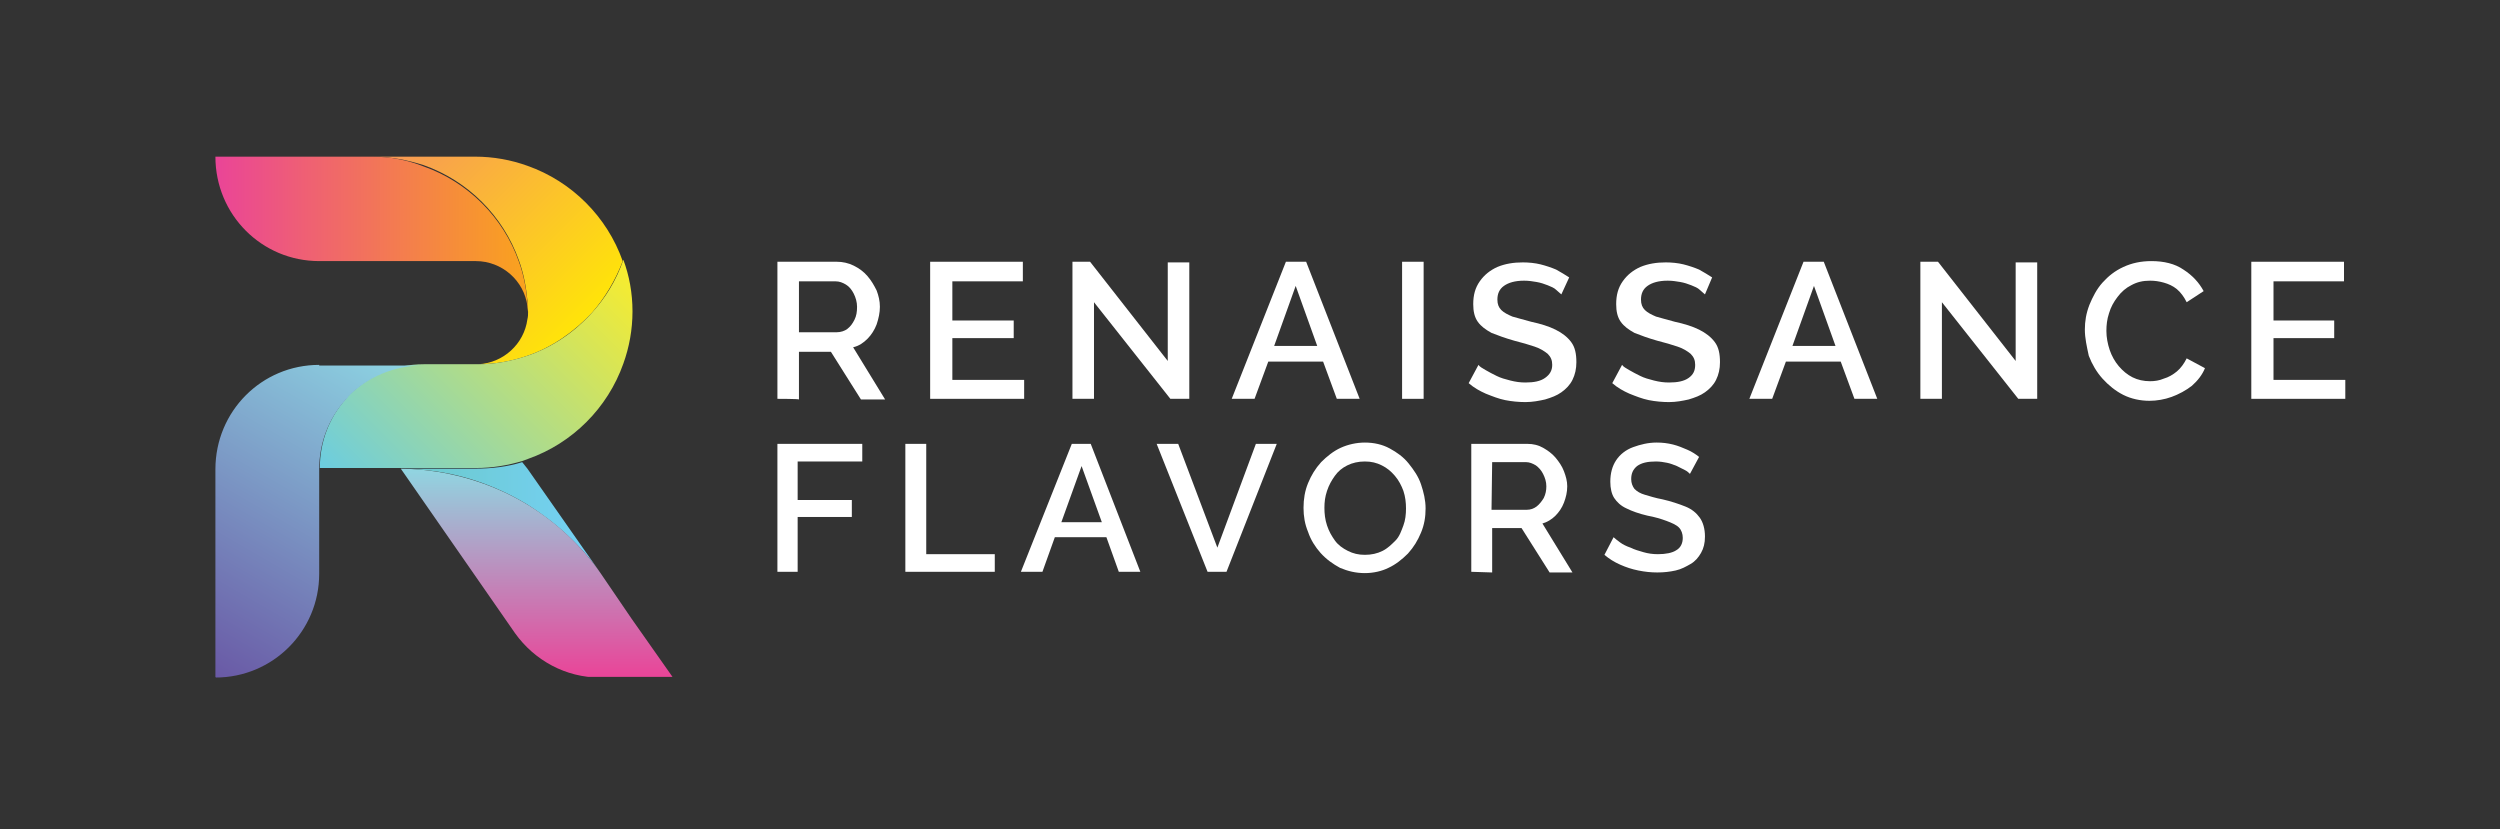 <?xml version="1.0" encoding="utf-8"?>
<!-- Generator: Adobe Illustrator 26.0.0, SVG Export Plug-In . SVG Version: 6.00 Build 0)  -->
<svg version="1.1" id="Layer_1" xmlns="http://www.w3.org/2000/svg" xmlns:xlink="http://www.w3.org/1999/xlink" x="0px" y="0px"
	 viewBox="0 0 383 127" style="enable-background:new 0 0 383 127;" xml:space="preserve">
<rect x="0" y="0" width="383" height="127" fill="#333333" stroke="none"/>
<style type="text/css">
	
		.st0{clip-path:url(#SVGID_00000005970154802548438190000017119298782548275096_);fill:url(#SVGID_00000027578926540721736080000005819507009831398022_);}
	
		.st1{clip-path:url(#SVGID_00000129169071729661276880000009620748090018291380_);fill:url(#SVGID_00000088096391562410593250000018047801226401012619_);}
	.st2{clip-path:url(#SVGID_00000129902791311642789160000002472508708700317092_);fill:none;}
	
		.st3{clip-path:url(#SVGID_00000138540872690046766600000015193131904175265688_);fill:url(#SVGID_00000150097011586223782310000011369534422747888309_);}
	
		.st4{clip-path:url(#SVGID_00000034780399347083192570000010493436631216378788_);fill:url(#SVGID_00000080167128446955400180000017781242718020171923_);}
	
		.st5{clip-path:url(#SVGID_00000086685555978032574910000017846013144036563857_);fill:url(#SVGID_00000018201665412584898760000016717909899454590896_);}
	
		.st6{clip-path:url(#SVGID_00000173150782942604169290000012967883037648939403_);fill:url(#SVGID_00000058582622602575341300000018324377567471010184_);}
	
		.st7{clip-path:url(#SVGID_00000088118496502893614730000018264461992239297684_);fill:none;stroke:#F6EB16;stroke-width:0.5;stroke-miterlimit:10;}
	
		.st8{clip-path:url(#SVGID_00000127037014832710636440000007908518805068997298_);fill:none;stroke:#ED2224;stroke-width:0.5;stroke-miterlimit:10;}
	
		.st9{clip-path:url(#SVGID_00000148618949582696852090000017255848687420594076_);fill:url(#SVGID_00000016768055288972020270000013060653105341731976_);}
	
		.st10{clip-path:url(#SVGID_00000170967797745573334850000001846316804092902811_);fill:url(#SVGID_00000127024461130282134120000004371214905184664478_);}
	
		.st11{clip-path:url(#SVGID_00000161616172085569041880000014044104003423141298_);fill:url(#SVGID_00000099647291580914587040000002017063995929985699_);}
	
		.st12{clip-path:url(#SVGID_00000026128949028705554680000003508864508581659296_);fill:url(#SVGID_00000090266795546866470060000013886152998646012844_);}
	.st13{clip-path:url(#SVGID_00000129897271996061699850000000951210541462774155_);fill:#FFFFFF;}
	.st14{clip-path:url(#SVGID_00000139294777253044460610000004285242915861174665_);fill:#FFFFFF;}
	.st15{clip-path:url(#SVGID_00000029726262894243671640000017387025840555656094_);fill:#FFFFFF;}
	.st16{clip-path:url(#SVGID_00000058575511535186586770000001060330906080787856_);fill:#FFFFFF;}
	.st17{clip-path:url(#SVGID_00000034796427191693236050000018020055047092024234_);fill:#FFFFFF;}
	.st18{clip-path:url(#SVGID_00000152258539836752668560000017662278549890388106_);fill:#FFFFFF;}
	.st19{clip-path:url(#SVGID_00000164474063182142504680000003137730372603925179_);fill:#FFFFFF;}
	.st20{clip-path:url(#SVGID_00000106115973855928023410000013088568895869117110_);fill:#FFFFFF;}
	.st21{clip-path:url(#SVGID_00000168079839729783527050000011630471057181703359_);fill:#FFFFFF;}
	.st22{clip-path:url(#SVGID_00000038376115251413722090000011237446365453542833_);fill:#FFFFFF;}
	.st23{clip-path:url(#SVGID_00000061464173127100796790000001031636466959900060_);fill:#FFFFFF;}
	.st24{clip-path:url(#SVGID_00000079443824951640999820000014598447862049209493_);fill:#FFFFFF;}
	.st25{clip-path:url(#SVGID_00000053519033623737091870000006208407929723932597_);fill:#FFFFFF;}
	.st26{clip-path:url(#SVGID_00000000184551268777815990000002884804720158878389_);fill:#FFFFFF;}
	.st27{clip-path:url(#SVGID_00000141453483011905831890000012770970113138910628_);fill:#FFFFFF;}
	.st28{clip-path:url(#SVGID_00000141429636750203877950000010870476225608299171_);fill:#FFFFFF;}
	.st29{clip-path:url(#SVGID_00000142172923858647489800000015486564016303547065_);fill:#FFFFFF;}
	.st30{clip-path:url(#SVGID_00000018947943971186884060000009385837779720488590_);fill:#FFFFFF;}
</style>
<g>
	<g>
		<g>
			<defs>
				<path id="SVGID_1_" d="M72.8,71.8H61.4c1.2,0,2.4,0.1,3.5,0.2c5.7,0.5,11.1,2.4,15.9,5.3C85.1,80,89,83.5,92,87.8l-11.2-16
					l-0.8-1C77.8,71.5,75.3,71.8,72.8,71.8"/>
			</defs>
			<clipPath id="SVGID_00000077322706468372442870000009156755348563405715_">
				<use xlink:href="#SVGID_1_"  style="overflow:visible;"/>
			</clipPath>
			
				<linearGradient id="SVGID_00000126317890892962037800000008459673413735117726_" gradientUnits="userSpaceOnUse" x1="-2003.017" y1="388.3" x2="-2002.22" y2="388.3" gradientTransform="matrix(38.42 0 0 -38.42 77017.305 14997.781)">
				<stop  offset="0" style="stop-color:#6BC9C9"/>
				<stop  offset="1" style="stop-color:#75D1F7"/>
			</linearGradient>
			
				<rect x="61.4" y="70.8" style="clip-path:url(#SVGID_00000077322706468372442870000009156755348563405715_);fill:url(#SVGID_00000126317890892962037800000008459673413735117726_);" width="30.6" height="17"/>
		</g>
	</g>
</g>
<g>
	<g>
		<g>
			<defs>
				<path id="SVGID_00000047755498091390652380000015367614658110799241_" d="M103.1,103.7L103.1,103.7L103.1,103.7z"/>
			</defs>
			<clipPath id="SVGID_00000174601280884691105840000006297561382020644527_">
				<use xlink:href="#SVGID_00000047755498091390652380000015367614658110799241_"  style="overflow:visible;"/>
			</clipPath>
			
				<linearGradient id="SVGID_00000008147092339846828890000000471317389033992360_" gradientUnits="userSpaceOnUse" x1="103.1" y1="103.7" x2="103.1" y2="103.7" gradientTransform="matrix(8.000000e-03 0 0 -8.000000e-03 -1444.416 -835.696)">
				<stop  offset="0" style="stop-color:#6BC9C9"/>
				<stop  offset="1" style="stop-color:#75D1F7"/>
			</linearGradient>
			
				<path style="clip-path:url(#SVGID_00000174601280884691105840000006297561382020644527_);fill:url(#SVGID_00000008147092339846828890000000471317389033992360_);" d="
				M103.1,103.7L103.1,103.7L103.1,103.7z"/>
		</g>
	</g>
</g>
<g>
	<g>
		<g>
			<defs>
				<rect id="SVGID_00000080168794112514247910000004076383597930343814_" x="-361.6" y="-215" width="1115.5" height="557.8"/>
			</defs>
			<clipPath id="SVGID_00000030457758409372675930000003798238468268800139_">
				<use xlink:href="#SVGID_00000080168794112514247910000004076383597930343814_"  style="overflow:visible;"/>
			</clipPath>
			
				<line style="clip-path:url(#SVGID_00000030457758409372675930000003798238468268800139_);fill:none;" x1="95.4" y1="40" x2="95.4" y2="40"/>
		</g>
	</g>
</g>
<g>
	<g>
		<g>
			<defs>
				<path id="SVGID_00000042701740049149278430000010217046050357183630_" d="M80.8,47.9L80.8,47.9L80.8,47.9z"/>
			</defs>
			<clipPath id="SVGID_00000132786388551090061170000009281132546216341663_">
				<use xlink:href="#SVGID_00000042701740049149278430000010217046050357183630_"  style="overflow:visible;"/>
			</clipPath>
			
				<linearGradient id="SVGID_00000155147904676058035910000004385118442533073583_" gradientUnits="userSpaceOnUse" x1="15791.994" y1="-10460.859" x2="15791.994" y2="-10460.859" gradientTransform="matrix(8.800000e-02 0 0 -8.800000e-02 -1308.896 -872.656)">
				<stop  offset="0" style="stop-color:#FFFFFF"/>
				<stop  offset="1" style="stop-color:#1D1D1B"/>
			</linearGradient>
			
				<path style="clip-path:url(#SVGID_00000132786388551090061170000009281132546216341663_);fill:url(#SVGID_00000155147904676058035910000004385118442533073583_);" d="
				M80.8,47.9L80.8,47.9L80.8,47.9z"/>
		</g>
	</g>
</g>
<g>
	<g>
		<g>
			<defs>
				<path id="SVGID_00000157994920079434680950000015877075752460255113_" d="M57,24c2.8,0,5.4,0.5,7.9,1.3l0,0l0,0
					c6.8,2.4,12.2,7.8,14.6,14.6c0.7,1.9,1.1,4,1.3,6.1c0,0.6,0.1,1.2,0.1,1.8c0,0.4,0,0.7-0.1,1.1c-0.5,3.8-3.7,6.7-7.5,6.9
					c2.6,0,5.2-0.5,7.5-1.3c3.8-1.3,7.2-3.7,9.9-6.6c2-2.3,3.6-5,4.7-7.9l0,0c-2.4-6.8-7.8-12.2-14.6-14.6c-2.5-0.9-5.2-1.4-8-1.4
					H57z"/>
			</defs>
			<clipPath id="SVGID_00000073708202239933643390000017764793667275594421_">
				<use xlink:href="#SVGID_00000157994920079434680950000015877075752460255113_"  style="overflow:visible;"/>
			</clipPath>
			
				<linearGradient id="SVGID_00000152957172431382001210000012247659839962452619_" gradientUnits="userSpaceOnUse" x1="-2008.937" y1="421.418" x2="-2008.14" y2="421.418" gradientTransform="matrix(36.202 36.202 36.202 -36.202 57529.809 88005.883)">
				<stop  offset="0" style="stop-color:#F79658"/>
				<stop  offset="1" style="stop-color:#FFE508"/>
			</linearGradient>
			
				<polygon style="clip-path:url(#SVGID_00000073708202239933643390000017764793667275594421_);fill:url(#SVGID_00000152957172431382001210000012247659839962452619_);" points="
				76.2,4.8 111.3,40 76.2,75.1 41,40 			"/>
		</g>
	</g>
</g>
<g>
	<g>
		<g>
			<defs>
				<path id="SVGID_00000052099437764573497450000010618790146236641675_" d="M90.7,47.9c-2.7,3-6.1,5.3-9.9,6.6
					c-2.4,0.8-4.9,1.3-7.5,1.3h-8.4c-4.4,0-8.5,1.8-11.4,4.7c-0.2,0.2-0.4,0.4-0.5,0.6c-2.5,2.8-4,6.5-4,10.6h23.9
					c2.5,0,4.9-0.4,7.2-1.1c0.3-0.1,0.5-0.2,0.8-0.3c6.8-2.4,12.2-7.8,14.6-14.6c0.9-2.5,1.4-5.2,1.4-8s-0.5-5.5-1.4-7.9
					C94.4,43,92.7,45.7,90.7,47.9"/>
			</defs>
			<clipPath id="SVGID_00000172436942986199541840000007725046427924343980_">
				<use xlink:href="#SVGID_00000052099437764573497450000010618790146236641675_"  style="overflow:visible;"/>
			</clipPath>
			
				<linearGradient id="SVGID_00000164494649436689962230000016494908101330067643_" gradientUnits="userSpaceOnUse" x1="-2037.62" y1="387.356" x2="-2036.823" y2="387.356" gradientTransform="matrix(49.125 -49.125 -49.125 -49.125 119179.891 -80993.375)">
				<stop  offset="0" style="stop-color:#69CCE3"/>
				<stop  offset="1" style="stop-color:#F7EC2E"/>
			</linearGradient>
			
				<polygon style="clip-path:url(#SVGID_00000172436942986199541840000007725046427924343980_);fill:url(#SVGID_00000164494649436689962230000016494908101330067643_);" points="
				33,55.9 72.8,16.1 112.7,55.9 72.8,95.8 			"/>
		</g>
	</g>
</g>
<g>
	<g>
		<g>
			<defs>
				<path id="SVGID_00000168815362884709985500000011974105504570833326_" d="M78.9,97c3,4.2,7.8,6.8,13,6.8h11.2l-6.4-9.1L92,87.8
					c-3-4.3-6.8-7.8-11.2-10.5C76,74.4,70.6,72.6,64.9,72c-1.2-0.1-2.3-0.2-3.5-0.2L78.9,97z"/>
			</defs>
			<clipPath id="SVGID_00000098900586936901508110000003814515322526822281_">
				<use xlink:href="#SVGID_00000168815362884709985500000011974105504570833326_"  style="overflow:visible;"/>
			</clipPath>
			
				<linearGradient id="SVGID_00000004531823712382815540000011002808434371006908_" gradientUnits="userSpaceOnUse" x1="-2020.229" y1="452.232" x2="-2019.431" y2="452.232" gradientTransform="matrix(0 40 40 0 -18006.969 80881)">
				<stop  offset="0" style="stop-color:#90D5E1"/>
				<stop  offset="1" style="stop-color:#EA4498"/>
			</linearGradient>
			
				<rect x="61.4" y="71.8" style="clip-path:url(#SVGID_00000098900586936901508110000003814515322526822281_);fill:url(#SVGID_00000004531823712382815540000011002808434371006908_);" width="41.8" height="31.9"/>
		</g>
	</g>
</g>
<g>
	<g>
		<g>
			<defs>
				<rect id="SVGID_00000000913296025278433400000015552548003714193825_" x="-361.6" y="-215" width="1115.5" height="557.8"/>
			</defs>
			<clipPath id="SVGID_00000138562777075255973460000000048443717272005277_">
				<use xlink:href="#SVGID_00000000913296025278433400000015552548003714193825_"  style="overflow:visible;"/>
			</clipPath>
			
				<line style="clip-path:url(#SVGID_00000138562777075255973460000000048443717272005277_);fill:none;stroke:#F6EB16;stroke-width:0.5;stroke-miterlimit:10;" x1="103.1" y1="103.7" x2="103.1" y2="103.7"/>
		</g>
	</g>
	<g>
		<g>
			<defs>
				<rect id="SVGID_00000070110127072177055620000000789767791870187150_" x="-361.6" y="-215" width="1115.5" height="557.8"/>
			</defs>
			<clipPath id="SVGID_00000042737110710641810990000003106067231520075397_">
				<use xlink:href="#SVGID_00000070110127072177055620000000789767791870187150_"  style="overflow:visible;"/>
			</clipPath>
			
				<line style="clip-path:url(#SVGID_00000042737110710641810990000003106067231520075397_);fill:none;stroke:#ED2224;stroke-width:0.5;stroke-miterlimit:10;" x1="103.1" y1="103.7" x2="103.1" y2="103.7"/>
		</g>
	</g>
</g>
<g>
	<g>
		<g>
			<defs>
				<path id="SVGID_00000179617589243178063040000012966411692389881505_" d="M33,24c0,8.9,7.1,16,15.9,16h24c4,0,7.4,3,7.9,6.9
					c0,0.3,0.1,0.7,0.1,1.1c0-0.6,0-1.2-0.1-1.8c-0.2-2.1-0.6-4.2-1.3-6.1c-2.4-6.8-7.8-12.2-14.6-14.6l0,0l0,0l0,0
					c-2.5-1-5.2-1.5-7.9-1.5H33z"/>
			</defs>
			<clipPath id="SVGID_00000183966325932818922390000016123152467995003522_">
				<use xlink:href="#SVGID_00000179617589243178063040000012966411692389881505_"  style="overflow:visible;"/>
			</clipPath>
			
				<linearGradient id="SVGID_00000008840852208748774110000016979775068737492373_" gradientUnits="userSpaceOnUse" x1="-2017.676" y1="397.024" x2="-2016.879" y2="397.024" gradientTransform="matrix(60.088 0 0 -60.088 121271.109 23892.312)">
				<stop  offset="0" style="stop-color:#EA4498"/>
				<stop  offset="1" style="stop-color:#FAA31D"/>
			</linearGradient>
			
				<rect x="33" y="24" style="clip-path:url(#SVGID_00000183966325932818922390000016123152467995003522_);fill:url(#SVGID_00000008840852208748774110000016979775068737492373_);" width="47.9" height="23.9"/>
		</g>
	</g>
</g>
<g>
	<g>
		<g>
			<defs>
				<path id="SVGID_00000144332202821290567080000010573549109410613671_" d="M80.8,47.9L80.8,47.9L80.8,47.9z"/>
			</defs>
			<clipPath id="SVGID_00000039134508814692999740000010306738644066210974_">
				<use xlink:href="#SVGID_00000144332202821290567080000010573549109410613671_"  style="overflow:visible;"/>
			</clipPath>
			
				<linearGradient id="SVGID_00000065066010977498753350000017666731586586006963_" gradientUnits="userSpaceOnUse" x1="15791.994" y1="-10460.859" x2="15791.994" y2="-10460.859" gradientTransform="matrix(8.800000e-02 0 0 -8.800000e-02 -1308.896 -872.656)">
				<stop  offset="0" style="stop-color:#FFFFFF"/>
				<stop  offset="1" style="stop-color:#1D1D1B"/>
			</linearGradient>
			
				<path style="clip-path:url(#SVGID_00000039134508814692999740000010306738644066210974_);fill:url(#SVGID_00000065066010977498753350000017666731586586006963_);" d="
				M80.8,47.9L80.8,47.9L80.8,47.9z"/>
		</g>
	</g>
</g>
<g>
	<g>
		<g>
			<defs>
				<path id="SVGID_00000101800481787329728310000018073495539534992553_" d="M80.8,47.9L80.8,47.9L80.8,47.9z"/>
			</defs>
			<clipPath id="SVGID_00000048485387279130378360000009100232239762140291_">
				<use xlink:href="#SVGID_00000101800481787329728310000018073495539534992553_"  style="overflow:visible;"/>
			</clipPath>
			
				<linearGradient id="SVGID_00000063591083202987539500000017472734990382991771_" gradientUnits="userSpaceOnUse" x1="15791.994" y1="-10460.859" x2="15791.994" y2="-10460.859" gradientTransform="matrix(8.800000e-02 0 0 -8.800000e-02 -1308.896 -872.656)">
				<stop  offset="0" style="stop-color:#FFFFFF"/>
				<stop  offset="1" style="stop-color:#1D1D1B"/>
			</linearGradient>
			
				<path style="clip-path:url(#SVGID_00000048485387279130378360000009100232239762140291_);fill:url(#SVGID_00000063591083202987539500000017472734990382991771_);" d="
				M80.8,47.9L80.8,47.9L80.8,47.9z"/>
		</g>
	</g>
</g>
<g>
	<g>
		<g>
			<defs>
				<path id="SVGID_00000136403614172271962510000009098555930791545243_" d="M48.9,55.9c-8.8,0-15.9,7.1-15.9,16v31.9
					c8.8,0,15.9-7.1,15.9-15.9v-16c0-4.1,1.5-7.8,4-10.6c0.2-0.2,0.4-0.4,0.5-0.6c2.9-2.9,6.9-4.7,11.4-4.7H48.9V55.9z"/>
			</defs>
			<clipPath id="SVGID_00000168111190747507881260000004794770435280808093_">
				<use xlink:href="#SVGID_00000136403614172271962510000009098555930791545243_"  style="overflow:visible;"/>
			</clipPath>
			
				<linearGradient id="SVGID_00000136386573164803708500000011299366389389200044_" gradientUnits="userSpaceOnUse" x1="-2044.355" y1="387.299" x2="-2043.558" y2="387.299" gradientTransform="matrix(35.981 -62.321 -62.321 -35.981 97728.852 -113365.227)">
				<stop  offset="0" style="stop-color:#6958A5"/>
				<stop  offset="1" style="stop-color:#8DD5E3"/>
			</linearGradient>
			
				<polygon style="clip-path:url(#SVGID_00000168111190747507881260000004794770435280808093_);fill:url(#SVGID_00000136386573164803708500000011299366389389200044_);" points="
				12.3,91.8 41,42.1 85.6,67.9 56.9,117.5 			"/>
		</g>
	</g>
</g>
<g>
	<g>
		<g>
			<defs>
				<rect id="SVGID_00000092442150560944893640000000568059503744034180_" x="-361.6" y="-215" width="1115.5" height="557.8"/>
			</defs>
			<clipPath id="SVGID_00000020386358218549675390000005258351606274643872_">
				<use xlink:href="#SVGID_00000092442150560944893640000000568059503744034180_"  style="overflow:visible;"/>
			</clipPath>
			<path style="clip-path:url(#SVGID_00000020386358218549675390000005258351606274643872_);fill:#FFFFFF;" d="M119.1,61.1v-21h9.1
				c0.9,0,1.8,0.2,2.6,0.6c0.8,0.4,1.5,0.9,2.1,1.6c0.6,0.7,1,1.4,1.4,2.2c0.3,0.8,0.5,1.6,0.5,2.5s-0.2,1.8-0.5,2.7
				c-0.3,0.8-0.8,1.6-1.4,2.2c-0.6,0.6-1.3,1.1-2.2,1.3l4.9,8h-3.7l-4.6-7.3h-4.9v7.3C122.4,61.1,119.1,61.1,119.1,61.1z
				 M122.4,50.9h5.8c0.6,0,1.2-0.2,1.6-0.5c0.5-0.4,0.8-0.8,1.1-1.4c0.3-0.6,0.4-1.2,0.4-2c0-0.7-0.2-1.4-0.5-2s-0.7-1.1-1.2-1.4
				c-0.5-0.3-1-0.5-1.6-0.5h-5.6V50.9L122.4,50.9z"/>
		</g>
	</g>
	<g>
		<g>
			<defs>
				<rect id="SVGID_00000040575230508820120670000016461209983650914709_" x="-361.6" y="-215" width="1115.5" height="557.8"/>
			</defs>
			<clipPath id="SVGID_00000093144610130501979210000004110476767453090485_">
				<use xlink:href="#SVGID_00000040575230508820120670000016461209983650914709_"  style="overflow:visible;"/>
			</clipPath>
			<polygon style="clip-path:url(#SVGID_00000093144610130501979210000004110476767453090485_);fill:#FFFFFF;" points="156.9,58.2 
				156.9,61.1 142.5,61.1 142.5,40.1 156.7,40.1 156.7,43.1 145.9,43.1 145.9,49.1 155.3,49.1 155.3,51.8 145.9,51.8 145.9,58.2 			
				"/>
		</g>
	</g>
	<g>
		<g>
			<defs>
				<rect id="SVGID_00000127043090629972342290000017454082974677132200_" x="-361.6" y="-215" width="1115.5" height="557.8"/>
			</defs>
			<clipPath id="SVGID_00000128485543104637066310000007049126436845056645_">
				<use xlink:href="#SVGID_00000127043090629972342290000017454082974677132200_"  style="overflow:visible;"/>
			</clipPath>
			<polygon style="clip-path:url(#SVGID_00000128485543104637066310000007049126436845056645_);fill:#FFFFFF;" points="167.6,46.3 
				167.6,61.1 164.3,61.1 164.3,40.1 167,40.1 178.9,55.3 178.9,40.2 182.2,40.2 182.2,61.1 179.3,61.1 			"/>
		</g>
	</g>
	<g>
		<g>
			<defs>
				<rect id="SVGID_00000019663406329617842200000003155934835829237429_" x="-361.6" y="-215" width="1115.5" height="557.8"/>
			</defs>
			<clipPath id="SVGID_00000174599423414539094400000017516620460021423765_">
				<use xlink:href="#SVGID_00000019663406329617842200000003155934835829237429_"  style="overflow:visible;"/>
			</clipPath>
			<path style="clip-path:url(#SVGID_00000174599423414539094400000017516620460021423765_);fill:#FFFFFF;" d="M197,40.1h3.1l8.2,21
				h-3.5l-2.1-5.7h-8.4l-2.1,5.7h-3.5L197,40.1z M201.8,53l-3.3-9.2l-3.3,9.2H201.8z"/>
		</g>
	</g>
	<g>
		<g>
			<defs>
				<rect id="SVGID_00000029014009257652363370000003956328956013382839_" x="-361.6" y="-215" width="1115.5" height="557.8"/>
			</defs>
			<clipPath id="SVGID_00000168112991959275579190000005616018902031892415_">
				<use xlink:href="#SVGID_00000029014009257652363370000003956328956013382839_"  style="overflow:visible;"/>
			</clipPath>
			
				<rect x="214.8" y="40.1" style="clip-path:url(#SVGID_00000168112991959275579190000005616018902031892415_);fill:#FFFFFF;" width="3.3" height="21"/>
		</g>
	</g>
	<g>
		<g>
			<defs>
				<rect id="SVGID_00000156584244190754895570000001007185022023005866_" x="-361.6" y="-215" width="1115.5" height="557.8"/>
			</defs>
			<clipPath id="SVGID_00000080902699910527551310000013276963501217194121_">
				<use xlink:href="#SVGID_00000156584244190754895570000001007185022023005866_"  style="overflow:visible;"/>
			</clipPath>
			<path style="clip-path:url(#SVGID_00000080902699910527551310000013276963501217194121_);fill:#FFFFFF;" d="M239.2,45.1
				c-0.2-0.2-0.5-0.4-0.8-0.7s-0.8-0.5-1.3-0.7s-1.1-0.4-1.7-0.5c-0.6-0.1-1.2-0.2-1.9-0.2c-1.4,0-2.4,0.3-3.1,0.8
				c-0.7,0.5-1,1.2-1,2.1c0,0.7,0.2,1.2,0.6,1.6c0.4,0.4,1,0.7,1.7,1c0.8,0.2,1.7,0.5,2.9,0.8c1.4,0.3,2.7,0.7,3.7,1.2
				s1.8,1.1,2.4,1.9c0.6,0.8,0.8,1.8,0.8,3.1c0,1-0.2,1.9-0.6,2.7c-0.4,0.8-1,1.4-1.7,1.9s-1.5,0.8-2.5,1.1c-0.9,0.2-1.9,0.4-3,0.4
				c-1,0-2.1-0.1-3.1-0.3s-2-0.6-3-1c-0.9-0.4-1.8-0.9-2.6-1.6l1.5-2.8c0.2,0.3,0.6,0.5,1.1,0.8s1.1,0.6,1.7,0.9
				c0.6,0.3,1.3,0.5,2.1,0.7s1.5,0.3,2.3,0.3c1.3,0,2.3-0.2,3-0.7s1.1-1.1,1.1-2c0-0.7-0.2-1.2-0.7-1.7c-0.5-0.4-1.1-0.8-2-1.1
				s-1.9-0.6-3.1-0.9c-1.4-0.4-2.5-0.8-3.5-1.2c-0.9-0.5-1.6-1-2.1-1.7s-0.7-1.6-0.7-2.7c0-1.4,0.3-2.5,1-3.5s1.6-1.7,2.7-2.2
				c1.2-0.5,2.5-0.7,3.9-0.7c0.9,0,1.9,0.1,2.7,0.3s1.7,0.5,2.4,0.8c0.7,0.4,1.4,0.8,2,1.2L239.2,45.1z"/>
		</g>
	</g>
	<g>
		<g>
			<defs>
				<rect id="SVGID_00000157298357127986416260000012632616481683689381_" x="-361.6" y="-215" width="1115.5" height="557.8"/>
			</defs>
			<clipPath id="SVGID_00000008148985300518263890000013718089718565815484_">
				<use xlink:href="#SVGID_00000157298357127986416260000012632616481683689381_"  style="overflow:visible;"/>
			</clipPath>
			<path style="clip-path:url(#SVGID_00000008148985300518263890000013718089718565815484_);fill:#FFFFFF;" d="M261.2,45.1
				c-0.2-0.2-0.5-0.4-0.8-0.7s-0.8-0.5-1.3-0.7s-1.1-0.4-1.7-0.5s-1.2-0.2-1.9-0.2c-1.4,0-2.4,0.3-3.1,0.8c-0.7,0.5-1,1.2-1,2.1
				c0,0.7,0.2,1.2,0.6,1.6c0.4,0.4,1,0.7,1.7,1c0.8,0.2,1.7,0.5,2.9,0.8c1.4,0.3,2.7,0.7,3.7,1.2s1.8,1.1,2.4,1.9
				c0.6,0.8,0.8,1.8,0.8,3.1c0,1-0.2,1.9-0.6,2.7s-1,1.4-1.7,1.9s-1.5,0.8-2.5,1.1c-0.9,0.2-1.9,0.4-3,0.4c-1,0-2.1-0.1-3.1-0.3
				s-2-0.6-3-1c-0.9-0.4-1.8-0.9-2.6-1.6l1.5-2.8c0.2,0.3,0.6,0.5,1.1,0.8s1.1,0.6,1.7,0.9c0.6,0.3,1.3,0.5,2.1,0.7s1.5,0.3,2.3,0.3
				c1.3,0,2.3-0.2,3-0.7s1-1.1,1-2c0-0.7-0.2-1.2-0.7-1.7c-0.5-0.4-1.1-0.8-2-1.1s-1.9-0.6-3.1-0.9c-1.4-0.4-2.5-0.8-3.5-1.2
				c-0.9-0.5-1.6-1-2.1-1.7s-0.7-1.6-0.7-2.7c0-1.4,0.3-2.5,1-3.5s1.6-1.7,2.7-2.2c1.2-0.5,2.5-0.7,3.9-0.7c0.9,0,1.9,0.1,2.7,0.3
				s1.7,0.5,2.4,0.8c0.7,0.4,1.4,0.8,2,1.2L261.2,45.1z"/>
		</g>
	</g>
	<g>
		<g>
			<defs>
				<rect id="SVGID_00000121240799696985461660000006321535821402026132_" x="-361.6" y="-215" width="1115.5" height="557.8"/>
			</defs>
			<clipPath id="SVGID_00000102532036919523967460000005487531991253856657_">
				<use xlink:href="#SVGID_00000121240799696985461660000006321535821402026132_"  style="overflow:visible;"/>
			</clipPath>
			<path style="clip-path:url(#SVGID_00000102532036919523967460000005487531991253856657_);fill:#FFFFFF;" d="M276.3,40.1h3.1
				l8.2,21h-3.5l-2.1-5.7h-8.4l-2.1,5.7H268L276.3,40.1z M281.2,53l-3.3-9.2l-3.3,9.2H281.2z"/>
		</g>
	</g>
	<g>
		<g>
			<defs>
				<rect id="SVGID_00000089552348479580294900000007671600455721408939_" x="-361.6" y="-215" width="1115.5" height="557.8"/>
			</defs>
			<clipPath id="SVGID_00000115513730403140973830000007616374950748351902_">
				<use xlink:href="#SVGID_00000089552348479580294900000007671600455721408939_"  style="overflow:visible;"/>
			</clipPath>
			<polygon style="clip-path:url(#SVGID_00000115513730403140973830000007616374950748351902_);fill:#FFFFFF;" points="297.5,46.3 
				297.5,61.1 294.2,61.1 294.2,40.1 296.9,40.1 308.8,55.3 308.8,40.2 312.1,40.2 312.1,61.1 309.2,61.1 			"/>
		</g>
	</g>
	<g>
		<g>
			<defs>
				<rect id="SVGID_00000002379243040169375570000006826132972338601644_" x="-361.6" y="-215" width="1115.5" height="557.8"/>
			</defs>
			<clipPath id="SVGID_00000176019659450551393690000016588012629966170790_">
				<use xlink:href="#SVGID_00000002379243040169375570000006826132972338601644_"  style="overflow:visible;"/>
			</clipPath>
			<path style="clip-path:url(#SVGID_00000176019659450551393690000016588012629966170790_);fill:#FFFFFF;" d="M319.4,50.5
				c0-1.3,0.2-2.5,0.7-3.8c0.5-1.2,1.1-2.4,2-3.4s1.9-1.8,3.2-2.4c1.3-0.6,2.7-0.9,4.3-0.9c1.9,0,3.6,0.4,4.9,1.3
				c1.4,0.9,2.4,2,3.1,3.3l-2.6,1.7c-0.4-0.8-0.9-1.5-1.5-2s-1.3-0.8-2-1s-1.4-0.3-2.1-0.3c-1.1,0-2,0.2-2.9,0.7
				c-0.8,0.4-1.5,1-2.1,1.8s-1,1.5-1.3,2.5c-0.3,0.9-0.4,1.8-0.4,2.7c0,1,0.2,2,0.5,2.9s0.8,1.8,1.4,2.5s1.3,1.3,2.1,1.7
				c0.8,0.4,1.7,0.6,2.7,0.6c0.7,0,1.4-0.1,2.1-0.4c0.7-0.2,1.4-0.6,2-1.1s1.1-1.2,1.5-2l2.8,1.5c-0.4,1-1.1,1.9-2,2.7
				c-0.9,0.7-2,1.3-3.1,1.7s-2.3,0.6-3.4,0.6c-1.4,0-2.8-0.3-4-0.9c-1.2-0.6-2.3-1.5-3.2-2.5c-0.9-1-1.6-2.2-2.1-3.5
				C319.7,53.1,319.4,51.8,319.4,50.5"/>
		</g>
	</g>
	<g>
		<g>
			<defs>
				<rect id="SVGID_00000056429576245628910070000010459286898701456830_" x="-361.6" y="-215" width="1115.5" height="557.8"/>
			</defs>
			<clipPath id="SVGID_00000040566009158430491450000004232800757661859715_">
				<use xlink:href="#SVGID_00000056429576245628910070000010459286898701456830_"  style="overflow:visible;"/>
			</clipPath>
			<polygon style="clip-path:url(#SVGID_00000040566009158430491450000004232800757661859715_);fill:#FFFFFF;" points="359.3,58.2 
				359.3,61.1 344.9,61.1 344.9,40.1 359.1,40.1 359.1,43.1 348.3,43.1 348.3,49.1 357.6,49.1 357.6,51.8 348.3,51.8 348.3,58.2 			
				"/>
		</g>
	</g>
	<g>
		<g>
			<defs>
				<rect id="SVGID_00000181772155006817692900000006278982814072512137_" x="-361.6" y="-215" width="1115.5" height="557.8"/>
			</defs>
			<clipPath id="SVGID_00000121957792256138903860000006250225375787323792_">
				<use xlink:href="#SVGID_00000181772155006817692900000006278982814072512137_"  style="overflow:visible;"/>
			</clipPath>
			<polygon style="clip-path:url(#SVGID_00000121957792256138903860000006250225375787323792_);fill:#FFFFFF;" points="119.1,87.6 
				119.1,68 132.1,68 132.1,70.7 122.2,70.7 122.2,76.6 130.5,76.6 130.5,79.2 122.2,79.2 122.2,87.6 			"/>
		</g>
	</g>
	<g>
		<g>
			<defs>
				<rect id="SVGID_00000165194179979553270180000013814692987283767695_" x="-361.6" y="-215" width="1115.5" height="557.8"/>
			</defs>
			<clipPath id="SVGID_00000046341074440414259120000017091108121260264870_">
				<use xlink:href="#SVGID_00000165194179979553270180000013814692987283767695_"  style="overflow:visible;"/>
			</clipPath>
			<polygon style="clip-path:url(#SVGID_00000046341074440414259120000017091108121260264870_);fill:#FFFFFF;" points="138.7,87.6 
				138.7,68 141.9,68 141.9,84.9 152.4,84.9 152.4,87.6 			"/>
		</g>
	</g>
	<g>
		<g>
			<defs>
				<rect id="SVGID_00000054968353973521663860000001190452728746120628_" x="-361.6" y="-215" width="1115.5" height="557.8"/>
			</defs>
			<clipPath id="SVGID_00000080896774330239650770000016278049968241509303_">
				<use xlink:href="#SVGID_00000054968353973521663860000001190452728746120628_"  style="overflow:visible;"/>
			</clipPath>
			<path style="clip-path:url(#SVGID_00000080896774330239650770000016278049968241509303_);fill:#FFFFFF;" d="M164.2,68h2.9
				l7.6,19.6h-3.3l-1.9-5.3h-7.9l-1.9,5.3h-3.3L164.2,68z M168.8,80l-3.1-8.6l-3.1,8.6C162.6,80,168.8,80,168.8,80z"/>
		</g>
	</g>
	<g>
		<g>
			<defs>
				<rect id="SVGID_00000025426564133451821120000009680985156465471127_" x="-361.6" y="-215" width="1115.5" height="557.8"/>
			</defs>
			<clipPath id="SVGID_00000121969147263455500530000008661419885267957665_">
				<use xlink:href="#SVGID_00000025426564133451821120000009680985156465471127_"  style="overflow:visible;"/>
			</clipPath>
			<polygon style="clip-path:url(#SVGID_00000121969147263455500530000008661419885267957665_);fill:#FFFFFF;" points="180.5,68 
				186.5,83.9 192.4,68 195.6,68 187.9,87.6 185,87.6 177.2,68 			"/>
		</g>
	</g>
	<g>
		<g>
			<defs>
				<rect id="SVGID_00000108286852644270840650000008169601955097600901_" x="-361.6" y="-215" width="1115.5" height="557.8"/>
			</defs>
			<clipPath id="SVGID_00000051375471859486034210000011821875555068559006_">
				<use xlink:href="#SVGID_00000108286852644270840650000008169601955097600901_"  style="overflow:visible;"/>
			</clipPath>
			<path style="clip-path:url(#SVGID_00000051375471859486034210000011821875555068559006_);fill:#FFFFFF;" d="M209.1,87.8
				c-1.4,0-2.6-0.3-3.8-0.8c-1.1-0.6-2.1-1.3-3-2.3c-0.8-0.9-1.5-2-1.9-3.2c-0.5-1.2-0.7-2.4-0.7-3.7c0-1.3,0.2-2.6,0.7-3.8
				c0.5-1.2,1.1-2.2,2-3.2c0.9-0.9,1.9-1.7,3-2.2s2.4-0.8,3.7-0.8c1.4,0,2.7,0.3,3.8,0.9s2.1,1.3,2.9,2.3c0.8,1,1.5,2,1.9,3.2
				s0.7,2.4,0.7,3.7c0,1.3-0.2,2.5-0.7,3.7s-1.1,2.2-2,3.2c-0.9,0.9-1.9,1.7-3,2.2C211.7,87.5,210.4,87.8,209.1,87.8 M202.9,77.8
				c0,0.9,0.1,1.8,0.4,2.7c0.3,0.9,0.7,1.6,1.2,2.3c0.5,0.7,1.2,1.2,2,1.6s1.6,0.6,2.6,0.6s1.9-0.2,2.7-0.6s1.4-1,2-1.6
				s0.9-1.5,1.2-2.3s0.4-1.7,0.4-2.6s-0.1-1.8-0.4-2.7c-0.3-0.8-0.7-1.6-1.3-2.3s-1.2-1.2-2-1.6s-1.6-0.6-2.6-0.6s-1.9,0.2-2.7,0.6
				s-1.4,0.9-1.9,1.6s-0.9,1.4-1.2,2.3C203,76.1,202.9,76.9,202.9,77.8"/>
		</g>
	</g>
	<g>
		<g>
			<defs>
				<rect id="SVGID_00000096755772612876798980000011994461624273195181_" x="-361.6" y="-215" width="1115.5" height="557.8"/>
			</defs>
			<clipPath id="SVGID_00000004547559965722005050000015160026150570572718_">
				<use xlink:href="#SVGID_00000096755772612876798980000011994461624273195181_"  style="overflow:visible;"/>
			</clipPath>
			<path style="clip-path:url(#SVGID_00000004547559965722005050000015160026150570572718_);fill:#FFFFFF;" d="M225.4,87.6V68h8.6
				c0.9,0,1.7,0.2,2.4,0.6s1.4,0.9,1.9,1.5s1,1.3,1.3,2.1c0.3,0.8,0.5,1.5,0.5,2.3c0,0.9-0.2,1.7-0.5,2.5s-0.8,1.5-1.3,2
				c-0.6,0.6-1.3,1-2,1.2l4.6,7.5h-3.5l-4.3-6.8h-4.5v6.8L225.4,87.6L225.4,87.6z M228.5,78.1h5.4c0.6,0,1.1-0.2,1.5-0.5
				s0.8-0.8,1.1-1.3c0.3-0.6,0.4-1.2,0.4-1.8c0-0.7-0.2-1.3-0.5-1.9s-0.7-1-1.1-1.3c-0.5-0.3-1-0.5-1.5-0.5h-5.2L228.5,78.1
				L228.5,78.1z"/>
		</g>
	</g>
	<g>
		<g>
			<defs>
				<rect id="SVGID_00000029034084675669384310000008649531577512783235_" x="-361.6" y="-215" width="1115.5" height="557.8"/>
			</defs>
			<clipPath id="SVGID_00000137109231136138496070000015105217123907108766_">
				<use xlink:href="#SVGID_00000029034084675669384310000008649531577512783235_"  style="overflow:visible;"/>
			</clipPath>
			<path style="clip-path:url(#SVGID_00000137109231136138496070000015105217123907108766_);fill:#FFFFFF;" d="M258.9,72.6
				c-0.2-0.2-0.4-0.4-0.8-0.6s-0.8-0.4-1.2-0.6c-0.5-0.2-1-0.4-1.5-0.5s-1.1-0.2-1.7-0.2c-1.3,0-2.2,0.2-2.9,0.7
				c-0.6,0.5-0.9,1.1-0.9,2c0,0.6,0.2,1.1,0.5,1.5c0.4,0.4,0.9,0.7,1.6,0.9c0.7,0.2,1.6,0.5,2.7,0.7c1.3,0.3,2.5,0.7,3.5,1.1
				s1.7,1,2.2,1.7s0.8,1.7,0.8,2.9c0,1-0.2,1.8-0.6,2.5s-0.9,1.3-1.6,1.7c-0.7,0.4-1.4,0.8-2.3,1s-1.8,0.3-2.8,0.3s-1.9-0.1-2.9-0.3
				c-1-0.2-1.9-0.5-2.8-0.9c-0.9-0.4-1.7-0.9-2.4-1.5l1.4-2.7c0.2,0.2,0.6,0.5,1,0.8s1,0.6,1.6,0.8c0.6,0.3,1.3,0.5,2,0.7
				s1.4,0.3,2.2,0.3c1.2,0,2.2-0.2,2.8-0.6c0.7-0.4,1-1.1,1-1.9c0-0.6-0.2-1.2-0.6-1.6s-1.1-0.7-1.9-1c-0.8-0.3-1.8-0.6-2.9-0.8
				c-1.3-0.3-2.4-0.7-3.2-1.1c-0.9-0.4-1.5-1-1.9-1.6s-0.6-1.5-0.6-2.5c0-1.3,0.3-2.4,0.9-3.3c0.6-0.9,1.5-1.6,2.6-2
				s2.3-0.7,3.6-0.7c0.9,0,1.7,0.1,2.5,0.3c0.8,0.2,1.5,0.5,2.2,0.8s1.3,0.7,1.8,1.1L258.9,72.6z"/>
		</g>
	</g>
</g>
</svg>
